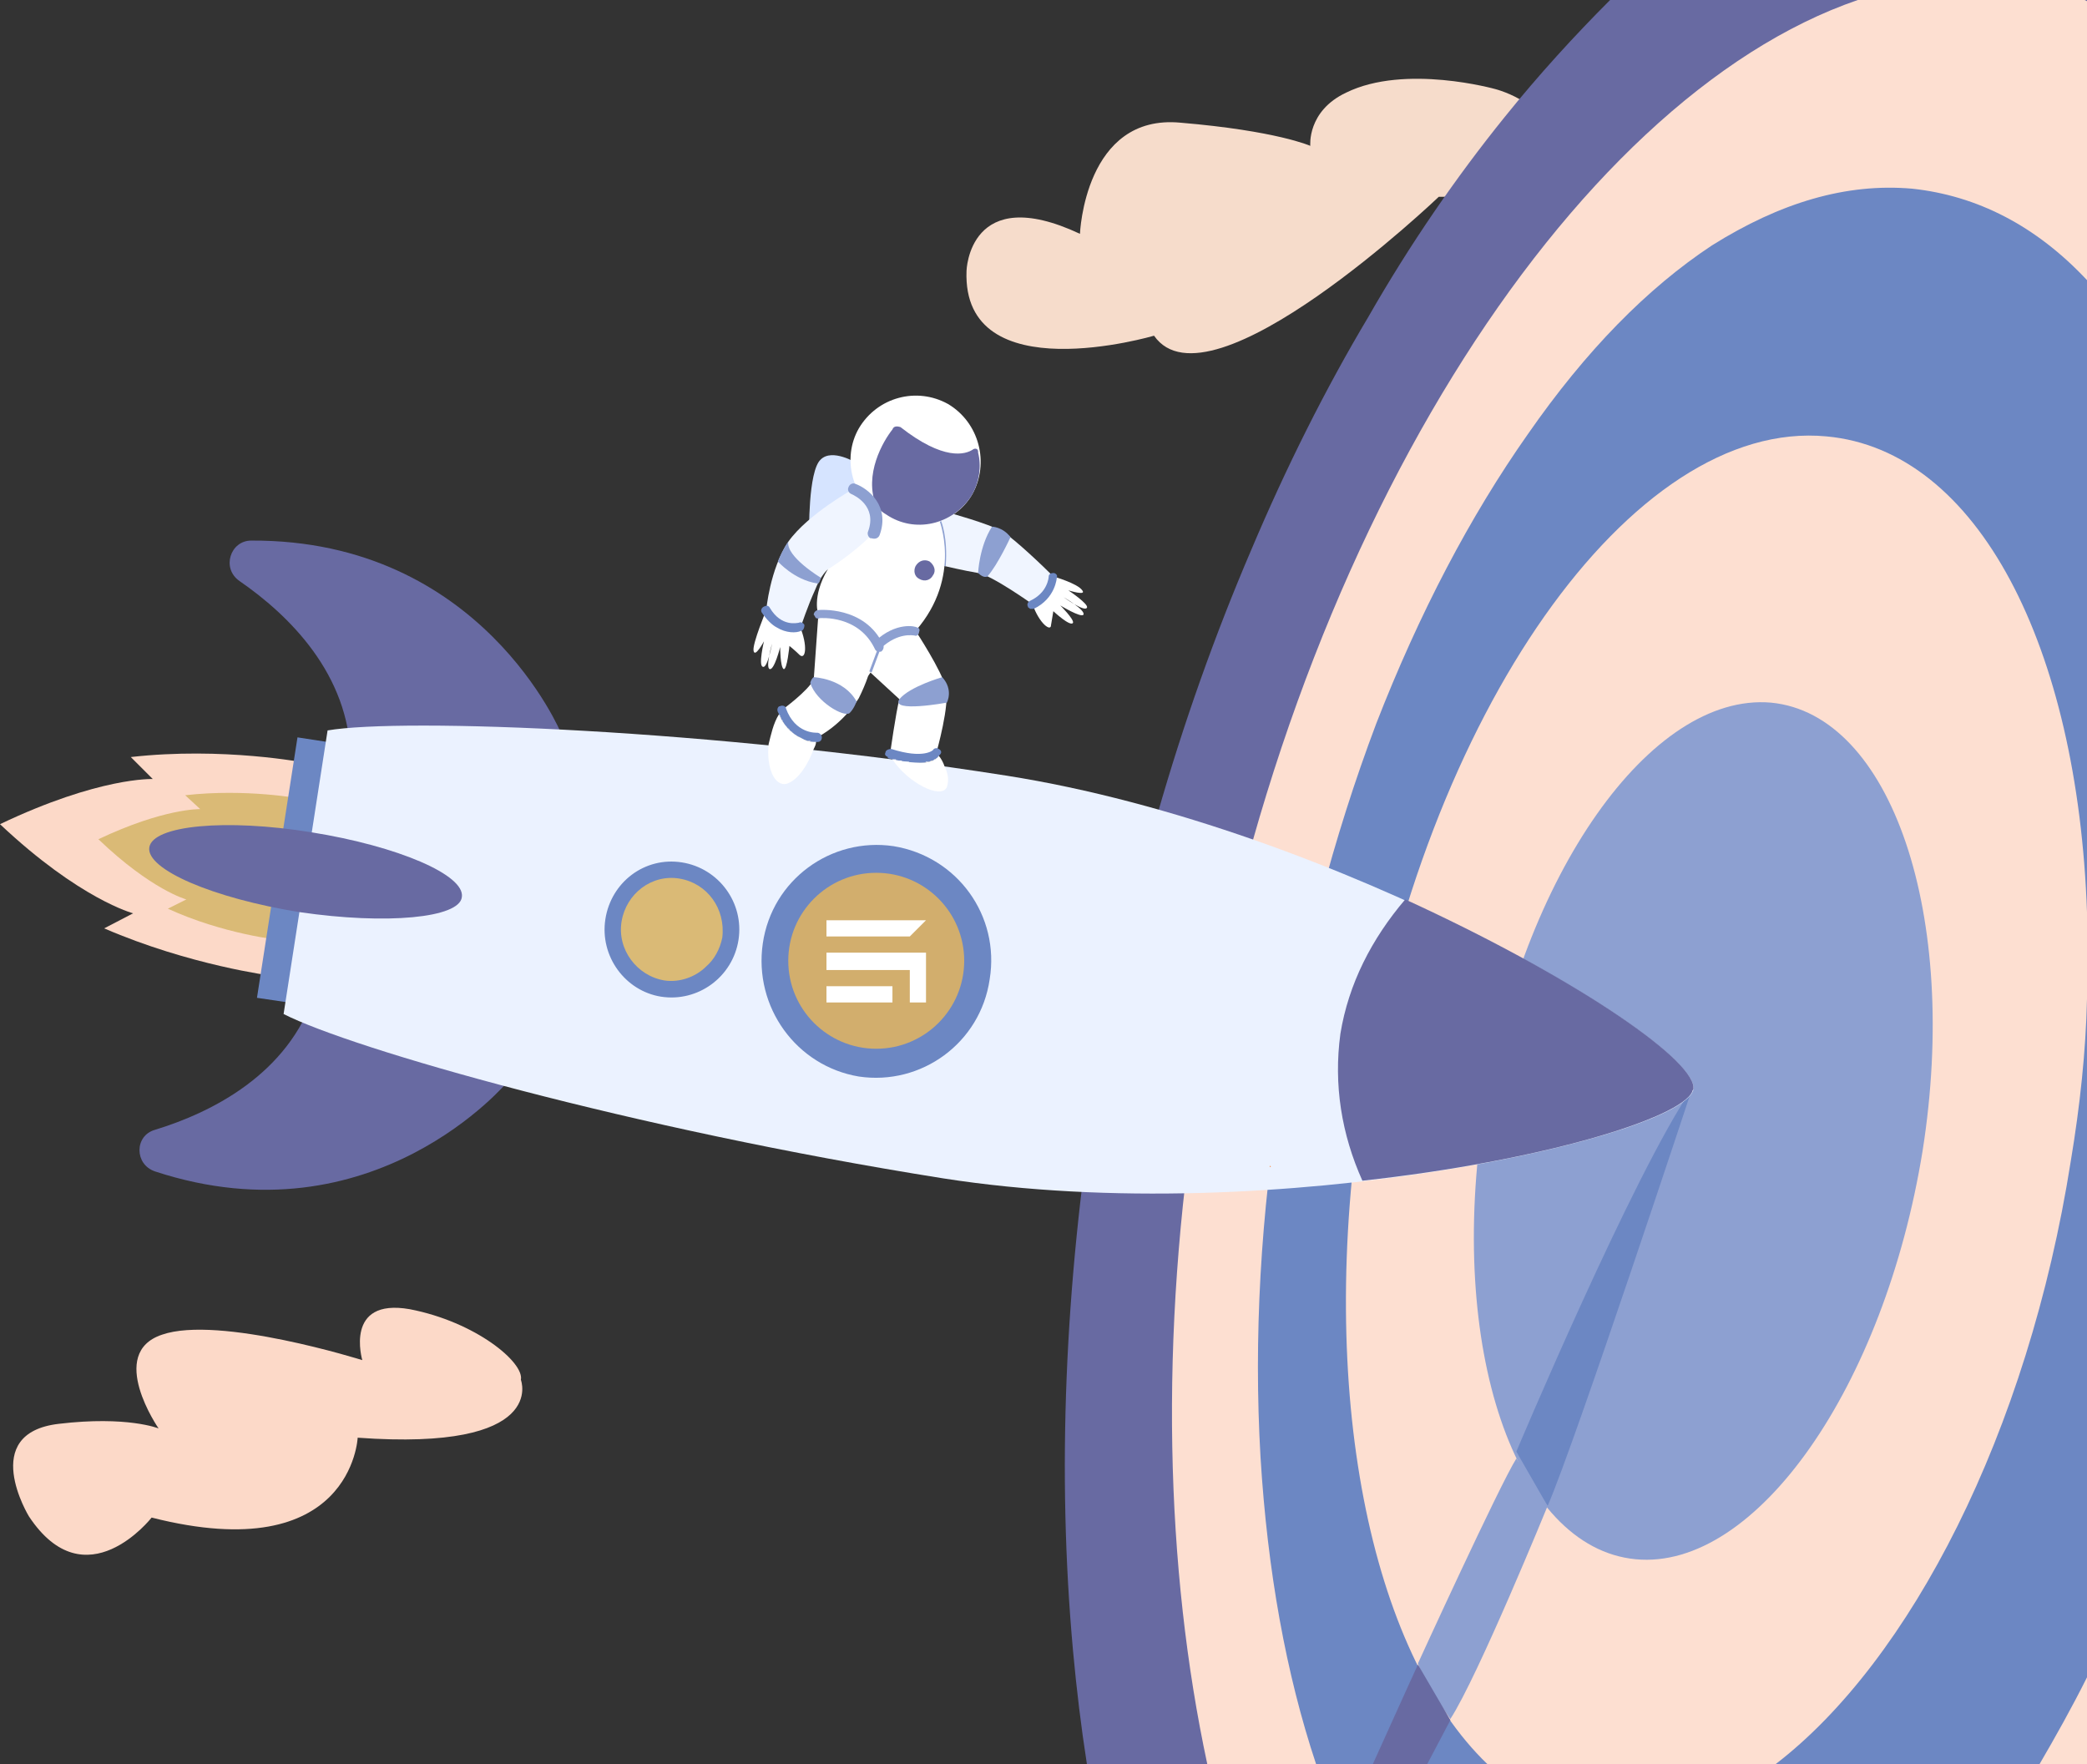 <?xml version="1.0" encoding="UTF-8"?>
<!DOCTYPE svg PUBLIC "-//W3C//DTD SVG 1.1//EN" "http://www.w3.org/Graphics/SVG/1.1/DTD/svg11.dtd">
<!-- Creator: CorelDRAW X7 -->
<svg xmlns="http://www.w3.org/2000/svg" xml:space="preserve" width="100%" height="100%" version="1.1" style="shape-rendering:geometricPrecision; text-rendering:geometricPrecision; image-rendering:optimizeQuality; fill-rule:evenodd; clip-rule:evenodd"
viewBox="0 0 1803 1524"
 xmlns:xlink="http://www.w3.org/1999/xlink">
 <rect x="0" y="0" width="1803" height="1524" fill="#333333" stroke="none"/>
 <defs>
  <style type="text/css">
   <![CDATA[
    .fil2 {fill:#FDDFD1}
    .fil12 {fill:#FCD9C8}
    .fil18 {fill:#D2AE6D}
    .fil0 {fill:#F6DCCB}
    .fil3 {fill:#8DA0D1}
    .fil1 {fill:#835086}
    .fil5 {fill:#6C87C3}
    .fil4 {fill:#686AA2}
    .fil11 {fill:#DABA76}
    .fil15 {fill:#F0F5FF}
    .fil13 {fill:#FF6600}
    .fil16 {fill:white}
    .fil19 {fill:white}
    .fil6 {fill:#FCD9C8;fill-rule:nonzero}
    .fil7 {fill:#DABA76;fill-rule:nonzero}
    .fil17 {fill:#8DA0D1;fill-rule:nonzero}
    .fil8 {fill:#6C87C3;fill-rule:nonzero}
    .fil9 {fill:#686AA2;fill-rule:nonzero}
    .fil14 {fill:#D6E4FF;fill-rule:nonzero}
    .fil10 {fill:#EBF2FF;fill-rule:nonzero}
   ]]>
  </style>
 </defs>
 <g id="Layer_x0020_1">
  <g id="_1697748149104">
   <g>
    <path class="fil0" d="M997 290c0,0 -166,49 -162,-56 0,0 2,-77 98,-32 0,0 4,-104 87,-96 83,7 112,20 112,20 0,0 -3,-30 31,-46 51,-25 129,-3 129,-3 0,0 55,14 48,56 -8,50 -30,36 -97,37 0,0 -198,189 -246,120z"/>
    <path class="fil1" d="M968 1524c-6,-37 -11,-74 -14,-112 -14,-155 -8,-316 19,-481 26,-165 71,-323 134,-470 30,-71 64,-139 101,-202 36,-62 76,-120 118,-172 26,-31 51,-60 78,-87l399 0 0 1513 -33 11 -802 0z"/>
    <path class="fil2" d="M967 1524c-7,-45 -12,-92 -15,-140 -9,-141 -2,-288 22,-438 24,-151 63,-295 115,-430 25,-65 54,-127 84,-184 31,-57 64,-111 98,-159 35,-47 71,-91 109,-128 16,-16 33,-31 50,-45l373 0 0 1524 -836 0z"/>
    <path class="fil3" d="M1530 607c-104,-9 -215,149 -248,353 -32,204 27,377 131,387 104,10 215,-149 248,-353 32,-203 -27,-377 -131,-387z"/>
    <path class="fil4" d="M1605 0c-248,85 -495,467 -570,942 -34,213 -28,414 8,582l-104 0c-5,-32 -9,-65 -12,-98 -14,-154 -7,-316 19,-481 27,-165 72,-323 135,-470 30,-71 64,-139 101,-201 36,-63 76,-121 118,-173 29,-36 60,-70 91,-101l214 0zm198 1l-2 -1 2 0 0 1z"/>
    <path class="fil5" d="M1578 377c-168,-16 -348,240 -401,570 -40,255 7,480 108,577l-148 0c-26,-78 -42,-167 -48,-265 -6,-103 0,-210 18,-320 17,-110 45,-216 82,-314 37,-95 81,-179 131,-250 50,-72 103,-126 159,-163 59,-37 116,-54 173,-49 56,6 107,32 151,79l0 546c-8,-229 -94,-399 -225,-411zm225 1072c-13,26 -27,51 -41,75l-228 0c116,-89 218,-286 255,-521 8,-48 13,-95 14,-140l0 586z"/>
    <path class="fil5" d="M1462 940c0,0 -101,306 -125,361l-27 -47c0,0 101,-240 152,-314z"/>
    <path class="fil3" d="M1337 1301c0,0 -60,147 -84,184 0,0 -23,-32 -28,-48 0,0 70,-153 85,-177l27 41z"/>
    <g>
     <path class="fil6" d="M264 659l-11 93 -18 91c0,0 -71,-9 -145,-41l25 -13c0,0 -46,-12 -115,-77 86,-41 132,-39 132,-39l-19 -19c80,-9 151,5 151,5z"/>
     <path class="fil7" d="M260 690l-7 62 -12 60c0,0 -48,-5 -96,-27l16 -8c0,0 -30,-8 -76,-52 57,-27 88,-26 88,-26l-13 -12c53,-6 100,3 100,3z"/>
     <polygon class="fil8" points="257,637 222,862 249,866 283,641 "/>
     <path class="fil9" d="M439 934c0,0 -116,140 -305,78 -18,-6 -18,-31 0,-36 49,-15 115,-48 138,-118l167 76z"/>
     <path class="fil9" d="M485 634c0,0 -69,-168 -268,-167 -18,0 -26,24 -10,35 42,29 95,80 96,154l182 -22z"/>
     <path class="fil10" d="M283 631c65,-11 332,-1 586,39 287,45 600,231 594,271 -7,40 -360,122 -648,77 -271,-43 -511,-112 -570,-142l38 -245z"/>
     <path class="fil9" d="M1177 1020c-18,-40 -25,-83 -19,-127 7,-43 27,-82 56,-116 142,65 247,136 249,162 0,0 0,1 0,2 0,0 -1,1 -1,2 -10,23 -130,60 -285,77z"/>
     <path class="fil8" d="M772 731c55,9 92,60 83,115 -8,55 -59,92 -113,84 -54,-9 -91,-60 -83,-115 8,-55 59,-92 113,-84z"/>
     <path class="fil8" d="M589 745c32,5 54,35 49,67 -5,32 -35,54 -67,49 -31,-5 -53,-35 -48,-67 5,-32 34,-54 66,-49z"/>
     <path class="fil11" d="M574 847c-24,-4 -41,-27 -37,-51l0 0c4,-24 26,-41 50,-37l0 0c24,4 40,26 37,51l0 0c-2,10 -7,19 -14,25l0 0c-9,9 -23,14 -36,12l0 0z"/>
     <path class="fil9" d="M269 719c-74,-12 -137,-6 -140,13 -3,19 55,44 130,56 75,11 138,5 140,-13 3,-19 -55,-44 -130,-56z"/>
    </g>
    <path class="fil12" d="M25 1310c0,0 -44,-72 26,-80 59,-7 86,4 86,4 0,0 -45,-65 3,-81 49,-17 173,22 173,22 0,0 -16,-54 41,-44 57,11 99,46 96,61 0,0 24,62 -141,50 0,0 -5,113 -178,69 0,0 -57,73 -106,-1z"/>
    <polygon class="fil13" points="1098,1008 1097,1007 1097,1008 "/>
    <polygon class="fil13" points="1141,946 1141,946 1141,946 "/>
    <g>
     <g>
      <path class="fil14" d="M740 400c0,0 -21,-13 -31,-3 -11,10 -10,65 -10,65l44 -47 -3 -15z"/>
      <path class="fil15" d="M820 443c0,0 33,9 46,16 12,8 35,30 44,39 0,0 0,22 -18,24 0,0 -35,-25 -47,-27 -12,-2 -29,-6 -29,-6l-8 -42 12 -4z"/>
      <path class="fil16" d="M910 498c0,0 21,6 25,12 4,5 -12,0 -12,0 0,0 18,12 16,15 -2,4 -20,-9 -20,-9 0,0 19,11 17,15 -2,3 -20,-8 -20,-8 0,0 12,12 11,15 -2,4 -17,-10 -17,-10 0,0 -1,6 -2,12 0,6 -10,-1 -16,-18l18 -24z"/>
      <path class="fil8" d="M890 526c1,0 2,0 3,0 19,-9 20,-27 20,-27 1,-2 -1,-4 -3,-4 -2,0 -4,1 -4,3 0,1 -1,14 -16,21 -2,1 -3,3 -2,5 0,1 1,1 2,2z"/>
      <path class="fil3" d="M873 464c0,0 -11,24 -20,34 0,0 -3,2 -8,-3 0,0 1,-23 12,-40 0,0 9,0 16,9z"/>
      <path class="fil17" d="M815 489l2 0c2,-25 -4,-39 -4,-39l-2 1c0,0 6,13 4,38z"/>
      <path class="fil16" d="M811 448c0,0 21,50 -20,97 0,0 23,35 26,49 4,14 -8,56 -8,56 0,0 1,1 2,3 -1,2 -6,6 -16,6 -6,0 -14,-1 -24,-3 -1,-2 -2,-3 -2,-5 0,0 5,-36 8,-47l-25 -23 -2 3c-2,6 -5,13 -8,19 0,0 -12,21 -36,34 0,0 0,2 -1,4 -2,0 -7,0 -12,-3l-4 -2c-5,-3 -12,-9 -16,-19 1,-1 2,-2 3,-4 0,0 22,-16 27,-26l4 -56c0,0 -6,-15 8,-39l33 -63 63 19z"/>
      <path class="fil4" d="M791 489c-2,4 -1,9 3,11 5,3 10,1 12,-3 3,-4 1,-9 -3,-12 -4,-2 -9,-1 -12,4z"/>
      <path class="fil8" d="M693 638l0 0 0 0 0 0 0 0 0 1 1 0 0 0 0 0 0 0 0 0 0 0 0 0 1 0 0 0 0 0 0 0 0 0 0 0 0 0 1 0 0 0 0 0 0 0 0 1 0 0 0 0 1 0 0 0 0 0 0 0 0 0 0 0 0 0 1 0 0 0 0 0 0 0 0 0 0 0 0 0 0 0 0 0 1 0 0 0 0 0 0 0 0 0 0 0 0 0 0 0 1 0 0 0 0 0 0 1 0 0 0 0 0 0 0 0 1 0 0 0 0 0 0 0 0 0 0 0 0 0 0 0 0 0 1 0 0 0 0 0 0 0 0 0 0 0 0 0 0 0 0 0 1 0 0 0 0 0 0 0 0 0 0 0 0 0 0 0 0 0 0 0 0 0 0 0 1 0 0 0 0 0 0 0 0 0 0 0 0 0 0 0 0 0 0 0 0 0 0 0 0 0 1 0 0 0 0 0 0 0 0 0 0 0 0 0 0 0 0 0c1,0 1,0 1,0 3,0 4,-2 4,-4 0,-2 -2,-4 -4,-4 -1,0 -19,1 -27,-21 0,-2 -3,-3 -5,-2 -2,0 -3,3 -2,5l1 2 0 1 0 0 1 0 0 1 0 0 0 0 0 0 0 1 0 0 0 0 0 0 1 0 0 1 0 0 0 0 0 0 0 1 0 0 0 0 0 0 1 0 0 1 0 0 0 0 0 0 0 0 0 1 0 0 1 0 0 0 0 0 0 1 0 0 0 0 0 0 0 0 1 1 0 0 0 0 0 0 0 0 0 1 0 0 1 0 0 0 0 0 0 1 0 0 0 0 0 0 1 0 0 0 0 1 0 0 0 0 0 0 0 0 0 0 1 0 0 1 0 0 0 0 0 0 0 0 0 0 1 0 0 1 0 0 0 0 0 0 0 0 0 0 0 0 1 1 0 0 0 0 0 0 0 0 0 0 0 0 1 0 0 1 0 0 0 0 0 0 0 0 0 0 1 0 0 0 0 0 0 1 0 0 0 0 0 0 1 0 0 0 0 0 0 0 0 0 0 1 0 0 1 0 0 0 0 0 0 0 0 0 0 0 0 0 1 0 0 1 0 0 0 0 0 0 0 0 0 0 1 0 0 0 0 0 0 0 0 0 4 2z"/>
      <path class="fil3" d="M700 590c5,16 29,30 34,26 4,-4 6,-10 6,-10 -11,-20 -37,-21 -37,-21 0,0 -2,1 -3,5z"/>
      <path class="fil17" d="M705 534c1,0 2,1 3,0 1,0 34,-3 48,27 1,2 3,2 5,2 2,-1 3,-4 2,-6 -16,-34 -56,-30 -56,-30 -2,0 -4,2 -4,4 1,1 1,2 2,3z"/>
      <path class="fil8" d="M767 654c0,0 0,1 0,1l4 1 1 0 0 0 0 0 1 0 0 0 1 0 0 0 0 1 1 0 0 0 0 0 1 0 1 0 0 0 0 0 0 0 1 0 0 0 0 0 1 0 0 1 0 0 0 0 1 0 0 0 1 0 0 0 0 0 0 0 1 0 0 0 1 0 0 0 0 0 0 0 1 0 0 0 0 0 1 0 0 0 0 0 1 1 0 0 0 0 0 0 1 0 0 0 0 0 0 0 1 0 0 0 0 0 0 0 1 0 0 0 0 0 0 0 1 0 0 0 0 0 0 0 1 0 0 0 0 0 0 0 0 0 1 0 0 0 0 0 0 0 1 0 0 0 0 0 0 0 1 0 0 0 0 0 0 0 0 0 1 0 1 0 0 0 0 0 1 0 0 0 0 0 0 0 1 0 0 0 0 0 1 0 0 0 0 0 0 0 1 -1 0 0 0 0 0 0 1 0 0 0 0 0 0 0 0 0 1 0 0 0 0 0 0 0 1 0 0 0 0 0 0 0 0 0 1 0 0 -1 0 0 0 0 1 0 0 0 0 0 0 0 0 0 0 0 1 0 0 0 0 0 0 0 0 0 1 0 0 0 0 -1 0 0 0 0 0 0 0 0 0 0 1 0 0 0 0 0 0 0 0 0 0 0 1 -1 0 0 0 0 0 0 0 0 0 0 0 0 0 0 1 0 0 0 0 0 0 0 0 0 0 0 0 -1 0 0 0 0 0 0 0 0 1 0 0 0 0 0 0 0 0 0 0 0 0 0 0 0 0 0 0 -1 0 0 0 0 0 0 0 0 1 -1c2,-2 1,-4 -1,-5 -1,-1 -4,-1 -5,1 0,0 -8,8 -36,-1 -2,0 -5,1 -5,3 -1,2 0,3 2,4z"/>
      <path class="fil3" d="M814 585c0,0 -28,8 -37,19 -8,12 41,3 41,3 0,0 6,-11 -4,-22z"/>
      <path class="fil17" d="M756 560c2,1 4,1 5,0 15,-14 28,-11 29,-11 2,1 4,-1 4,-3 1,-2 0,-4 -2,-4 -1,-1 -18,-5 -36,12 -2,1 -2,4 0,5 0,1 0,1 0,1z"/>
      <polygon class="fil17" points="751,580 753,581 762,557 760,556 "/>
      <path class="fil16" d="M742 370c-15,26 -6,61 21,77 27,15 62,6 77,-20 15,-27 6,-62 -21,-78 -27,-15 -61,-6 -77,21z"/>
      <path class="fil4" d="M759 439c2,3 6,5 9,7 25,15 57,6 72,-19 6,-11 8,-24 5,-36l0 -1c0,-2 -2,-3 -4,-2 -7,5 -26,10 -63,-19 -3,-1 -6,-1 -7,2 -8,10 -25,39 -14,66l2 2z"/>
      <path class="fil16" d="M662 527c0,0 -12,29 -11,35 1,7 9,-8 9,-8 0,0 -5,21 -1,22 4,2 8,-20 8,-20 0,0 -6,21 -2,22 4,1 9,-19 9,-19 0,0 0,17 3,19 3,1 5,-20 5,-20 0,0 5,4 9,8 5,4 7,-8 0,-25l-29 -14z"/>
      <path class="fil15" d="M738 422c0,0 25,13 19,36 0,0 -15,17 -42,34 0,0 -6,5 -11,18 -6,13 -12,31 -12,31 0,0 -14,3 -30,-14 0,0 3,-35 19,-59 17,-24 57,-46 57,-46z"/>
      <path class="fil8" d="M671 542c8,5 17,5 21,3 2,0 3,-3 3,-5 -1,-2 -3,-3 -5,-2 -1,0 -15,4 -25,-13 -1,-2 -3,-2 -5,-1 -2,1 -3,3 -2,5 4,6 9,11 13,13z"/>
      <path class="fil3" d="M709 499c0,0 -30,-18 -28,-31 0,0 -4,5 -9,17 0,0 14,16 34,19 0,0 2,1 3,-5z"/>
      <path class="fil17" d="M752 465c0,0 1,0 1,0 3,1 6,0 7,-3 9,-25 -10,-40 -21,-44 -2,-1 -5,0 -6,3 -1,2 0,5 3,6 2,1 22,10 14,32 -1,2 0,5 2,6z"/>
     </g>
     <path class="fil16" d="M818 680c-5,11 -34,-4 -47,-24 10,2 18,3 24,3 10,0 15,-4 16,-6 2,2 4,6 5,9 3,6 4,12 2,18z"/>
     <path class="fil16" d="M680 677c-11,3 -18,-14 -16,-34 2,-8 4,-18 9,-26 4,10 11,16 16,19l4 2c5,3 10,3 12,3 0,2 -1,4 -2,6 -4,11 -12,26 -23,30z"/>
    </g>
    <g>
     <circle class="fil18" cx="757" cy="830" r="76"/>
     <path class="fil19" d="M771 852l0 14 -57 0 0 -14 57 0zm-57 -43l0 -14c29,0 57,0 86,0l-14 14c-24,0 -48,0 -72,0zm86 14c0,15 0,29 0,43l-14 0 0 -28 0 0 -72 0 0 -15c29,0 57,0 86,0z"/>
    </g>
   </g>
   <path class="fil4" d="M1225 1438c0,0 -7,15 -39,86l47 0 20 -38 -28 -48z"/>
  </g>
 </g>
</svg>
